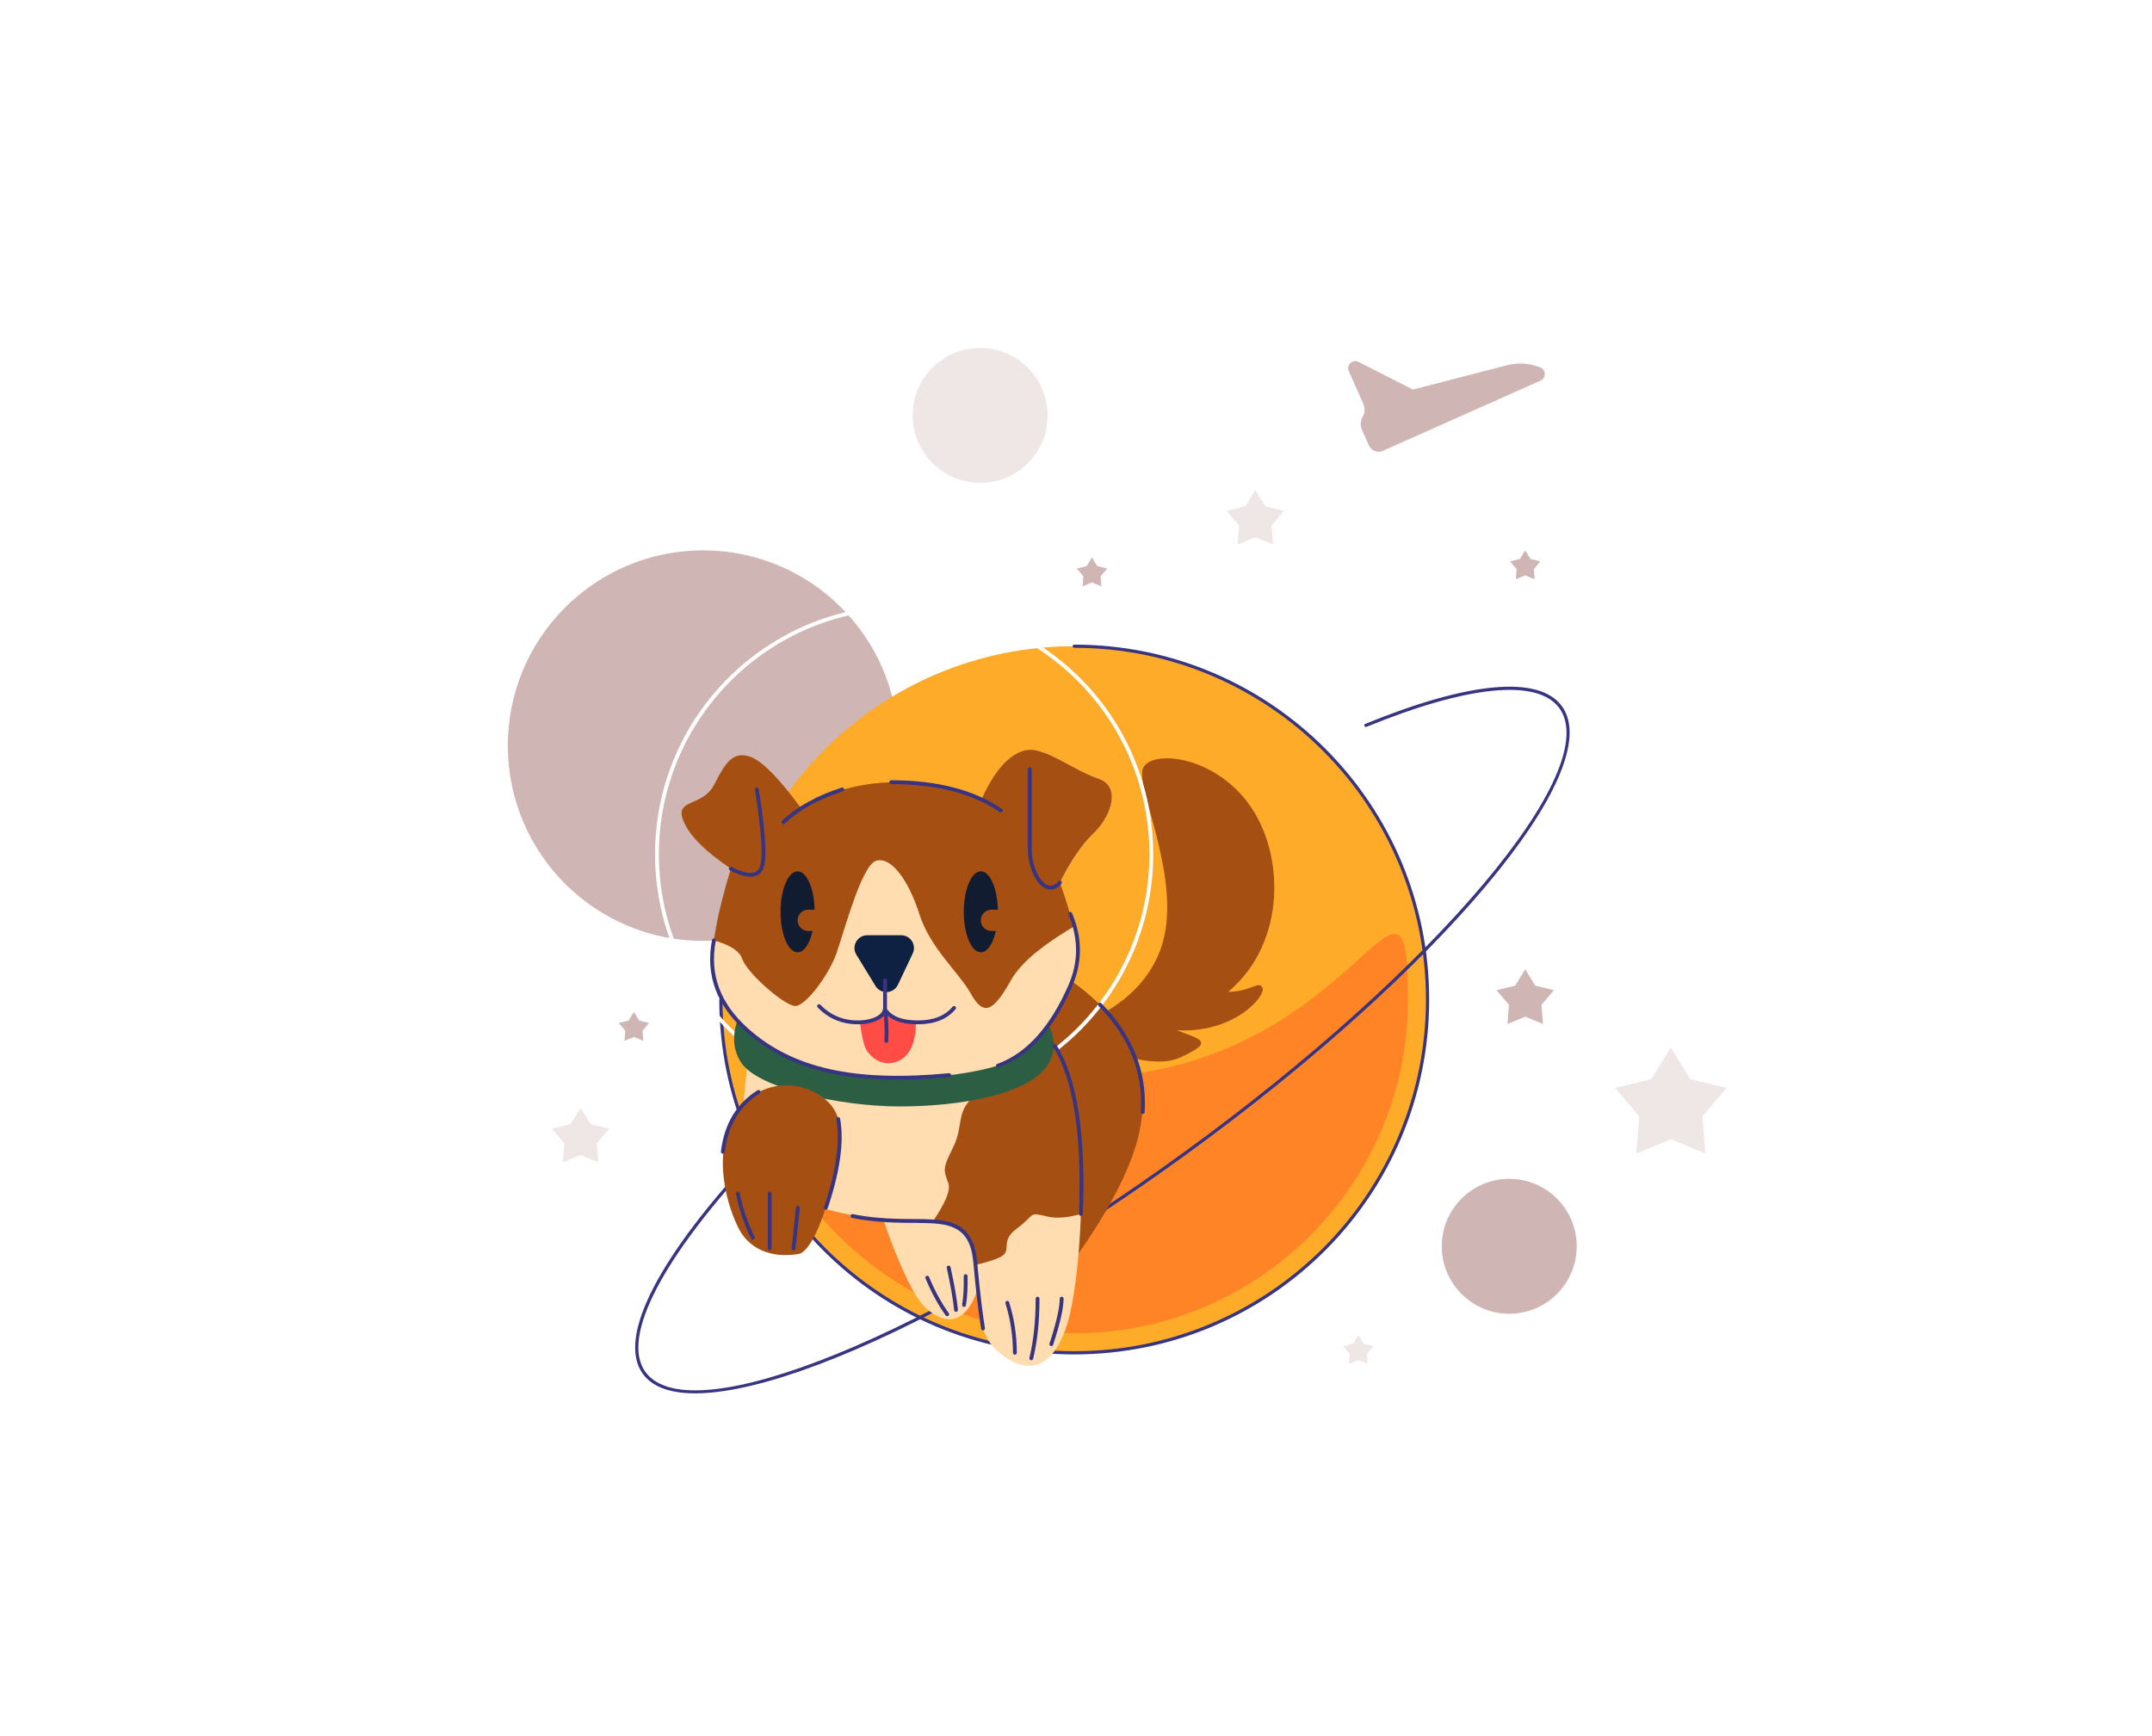 <svg width="606" height="489" viewBox="0 0 606 489" fill="none" xmlns="http://www.w3.org/2000/svg">
<g id="Dog in Space">
<rect width="606" height="489" fill="white"/>
<g id="Empty State 12">
<path id="Oval" opacity="0.3" fill-rule="evenodd" clip-rule="evenodd" d="M198 265C228.376 265 253 240.376 253 210C253 179.624 228.376 155 198 155C167.624 155 143 179.624 143 210C143 240.376 167.624 265 198 265Z" fill="#600D05"/>
<path id="Oval Copy" opacity="0.3" fill-rule="evenodd" clip-rule="evenodd" d="M425 370C435.493 370 444 361.493 444 351C444 340.507 435.493 332 425 332C414.507 332 406 340.507 406 351C406 361.493 414.507 370 425 370Z" fill="#600D05"/>
<path id="Oval Copy 2" opacity="0.1" fill-rule="evenodd" clip-rule="evenodd" d="M276 136C286.493 136 295 127.493 295 117C295 106.507 286.493 98 276 98C265.507 98 257 106.507 257 117C257 127.493 265.507 136 276 136Z" fill="#600D05"/>
<path id="Star Copy" opacity="0.1" fill-rule="evenodd" clip-rule="evenodd" d="M353.5 151.32L348.504 153.377L348.916 147.99L345.416 143.873L350.667 142.6L353.5 138L356.333 142.6L361.584 143.873L358.084 147.99L358.496 153.377L353.5 151.32Z" fill="#600D05"/>
<path id="Star Copy 3" opacity="0.1" fill-rule="evenodd" clip-rule="evenodd" d="M163.5 325.32L158.504 327.377L158.916 321.99L155.416 317.873L160.667 316.6L163.5 312L166.333 316.6L171.584 317.873L168.084 321.99L168.496 327.377L163.5 325.32Z" fill="#600D05"/>
<path id="Star Copy 5" opacity="0.3" fill-rule="evenodd" clip-rule="evenodd" d="M429.5 286.32L424.504 288.377L424.916 282.99L421.416 278.873L426.667 277.6L429.5 273L432.333 277.6L437.584 278.873L434.084 282.99L434.496 288.377L429.5 286.32Z" fill="#600D05"/>
<path id="Star Copy 7" opacity="0.1" fill-rule="evenodd" clip-rule="evenodd" d="M470.5 320.857L460.802 324.849L461.601 314.391L454.808 306.401L465 303.93L470.5 295L476 303.93L486.192 306.401L479.399 314.391L480.198 324.849L470.5 320.857Z" fill="#600D05"/>
<path id="Star Copy 2" opacity="0.1" fill-rule="evenodd" clip-rule="evenodd" d="M382.5 383.052L379.855 384.141L380.073 381.289L378.22 379.109L381 378.435L382.5 376L384 378.435L386.78 379.109L384.927 381.289L385.145 384.141L382.5 383.052Z" fill="#600D05"/>
<path id="Star Copy 6" opacity="0.3" fill-rule="evenodd" clip-rule="evenodd" d="M307.5 164.052L304.855 165.141L305.073 162.289L303.22 160.109L306 159.435L307.5 157L309 159.435L311.78 160.109L309.927 162.289L310.145 165.141L307.5 164.052Z" fill="#600D05"/>
<path id="Star Copy 4" opacity="0.3" fill-rule="evenodd" clip-rule="evenodd" d="M178.5 292.052L175.855 293.141L176.073 290.289L174.22 288.109L177 287.435L178.5 285L180 287.435L182.78 288.109L180.927 290.289L181.145 293.141L178.5 292.052Z" fill="#600D05"/>
<path id="Star Copy 8" opacity="0.3" fill-rule="evenodd" clip-rule="evenodd" d="M429.5 162.052L426.855 163.141L427.073 160.289L425.22 158.109L428 157.435L429.5 155L431 157.435L433.78 158.109L431.927 160.289L432.145 163.141L429.5 162.052Z" fill="#600D05"/>
<g id="Group 40">
<path id="Oval_2" fill-rule="evenodd" clip-rule="evenodd" d="M302.5 381C357.452 381 402 336.452 402 281.5C402 226.548 357.452 182 302.5 182C247.548 182 203 226.548 203 281.5C203 336.452 247.548 381 302.5 381Z" fill="#FFAB2A"/>
<path id="Oval_3" fill-rule="evenodd" clip-rule="evenodd" d="M302.5 375.5C354.415 375.5 396.5 333.415 396.5 281.5C396.5 229.585 382.069 303.595 302.5 303.595C222.931 303.595 208.5 229.585 208.5 281.5C208.5 333.415 250.585 375.5 302.5 375.5Z" fill="#FF8426"/>
<path id="Path" d="M302.5 181.55C357.701 181.55 402.45 226.299 402.45 281.5C402.45 336.701 357.701 381.45 302.5 381.45C247.299 381.45 202.55 336.701 202.55 281.5C202.55 281.252 202.751 281.05 203 281.05C203.249 281.05 203.45 281.252 203.45 281.5C203.45 336.204 247.796 380.55 302.5 380.55C357.204 380.55 401.55 336.204 401.55 281.5C401.55 226.796 357.204 182.45 302.5 182.45C302.251 182.45 302.05 182.249 302.05 182C302.05 181.752 302.251 181.55 302.5 181.55Z" fill="#373482"/>
<path id="Path_2" d="M213.087 324.38C213.257 324.199 213.542 324.19 213.723 324.36C213.904 324.53 213.913 324.815 213.743 324.996C186.703 353.776 174.651 376.624 181.761 386.409C194.341 403.724 262.366 376.115 333.388 324.514C404.41 272.913 451.689 216.749 439.109 199.435C433 191.027 413.312 193.046 384.807 204.704C384.577 204.798 384.314 204.688 384.22 204.458C384.126 204.228 384.236 203.965 384.466 203.871C413.357 192.055 433.369 190.003 439.837 198.906C452.903 216.889 405.427 273.287 333.917 325.242C262.408 377.197 194.098 404.921 181.033 386.938C173.536 376.619 185.734 353.493 213.087 324.38Z" fill="#373482"/>
</g>
<g id="Group 39">
<path id="Path 349" fill-rule="evenodd" clip-rule="evenodd" d="M305.766 287.609C305.766 287.609 324.147 281.4 327.922 263.4C331.698 245.4 320.089 222.063 321.782 216.609C323.476 211.155 341.162 212.287 351.506 226.208C361.85 240.128 362.375 265.477 345.862 279.328C352.16 279.328 354.527 275.998 355.529 278.216C356.53 280.433 347.632 291.096 331.338 290.147C338.262 292.827 342.183 293.332 332.307 297.844C322.431 302.355 303.083 291.882 303.083 291.882L305.766 287.609Z" fill="#A64F12"/>
<path id="Path 348" fill-rule="evenodd" clip-rule="evenodd" d="M298.963 359.398C298.963 359.398 317.566 336.314 321.04 317.882C324.514 299.45 315.426 285.953 301.463 276.088C287.499 266.223 280.993 293.18 280.993 293.18L298.963 359.398Z" fill="#A64F12"/>
<path id="Oval_4" fill-rule="evenodd" clip-rule="evenodd" d="M184.46 240.6C184.46 201.863 215.863 170.46 254.6 170.46C293.337 170.46 324.74 201.863 324.74 240.6C324.74 279.337 293.337 310.74 254.6 310.74C215.863 310.74 184.46 279.337 184.46 240.6ZM323.66 240.6C323.66 202.459 292.741 171.54 254.6 171.54C216.459 171.54 185.54 202.459 185.54 240.6C185.54 278.741 216.459 309.66 254.6 309.66C292.741 309.66 323.66 278.741 323.66 240.6Z" fill="white"/>
<g id="Group 38">
<path id="Path 344" fill-rule="evenodd" clip-rule="evenodd" d="M246.327 336.147C246.327 336.147 254.312 362.552 260.666 368.352C267.02 374.152 273.26 372.526 276.197 359.875C279.133 347.224 271.037 336.147 265.852 336.147C260.666 336.147 246.327 336.147 246.327 336.147Z" fill="#FFDDB0"/>
<path id="Path 345" d="M260.916 359.33C261.191 359.216 261.507 359.348 261.621 359.623C263.232 363.525 265.084 366.931 267.176 369.84C267.35 370.082 267.295 370.42 267.053 370.594C266.811 370.768 266.473 370.713 266.299 370.471C264.157 367.49 262.265 364.012 260.623 360.035C260.509 359.76 260.64 359.444 260.916 359.33Z" fill="#373482"/>
<path id="Path 346" d="M267.023 356.449C267.314 356.385 267.602 356.569 267.666 356.861L267.934 358.099C268.884 362.563 269.49 366.154 269.751 368.878C269.78 369.175 269.562 369.438 269.265 369.467C268.968 369.495 268.704 369.278 268.676 368.981C268.396 366.06 267.707 362.095 266.611 357.092C266.547 356.8 266.731 356.513 267.023 356.449Z" fill="#373482"/>
<path id="Path 347" d="M271.913 358.858C272.211 358.852 272.458 359.088 272.464 359.386C272.533 362.583 272.382 365.326 272.009 367.615C271.961 367.91 271.684 368.109 271.389 368.061C271.095 368.014 270.895 367.736 270.943 367.442C271.305 365.223 271.452 362.545 271.384 359.41C271.378 359.112 271.615 358.865 271.913 358.858Z" fill="#373482"/>
</g>
<path id="Path 334" fill-rule="evenodd" clip-rule="evenodd" d="M211.631 290.857C211.631 290.857 207.395 319.399 209.513 327.579C211.631 335.759 238.498 343.667 252.495 343.667C266.493 343.667 271.612 343.427 273.904 352.257C276.197 361.087 273.523 373.735 280.535 380.178C287.548 386.621 295.815 387.699 300.497 372.998C305.179 358.296 308.138 303.005 295.523 293.18C282.908 283.355 211.631 290.857 211.631 290.857Z" fill="#FFDDB0"/>
<path id="Path_3" fill-rule="evenodd" clip-rule="evenodd" d="M288.88 290.147C291.759 290.962 293.973 291.973 295.523 293.18C303.159 299.127 305.088 321.731 304.384 341.909C300.625 342.973 297.469 343.208 294.916 342.61L293.962 342.388C289.72 341.421 291.405 342.165 286.737 345.695L286.408 345.94C280.993 349.929 285.79 352.457 280.993 354.356C279.033 355.132 276.91 355.764 274.626 356.251C274.458 354.86 274.232 353.52 273.904 352.257C272.293 346.05 269.284 344.324 262.775 343.847C266.379 338.575 267.788 334.977 267.002 333.053L266.779 332.494C265.362 328.823 266.058 328.078 268.665 322.535C271.344 316.841 269.11 312.884 274.648 308.436L275.004 308.158C277.886 305.962 282.146 300.525 287.783 291.846L288.88 290.147Z" fill="#A64F12"/>
<path id="Path 333" fill-rule="evenodd" clip-rule="evenodd" d="M208.842 284.814C208.842 284.814 204.063 292.481 208.842 299.45C213.62 306.419 236.286 311.613 253.345 311.613C270.404 311.613 290.18 308.271 295.343 299.45C300.505 290.629 289.982 282.012 289.982 282.012L208.842 284.814Z" fill="#2C5E43"/>
<path id="Path 325" fill-rule="evenodd" clip-rule="evenodd" d="M225.495 227.468C225.495 227.468 248.026 214.6 276.517 224.836C280.51 215.813 286.185 209.992 291.877 211.352C297.569 212.711 302.907 217.115 309.354 219.312C315.8 221.509 312.905 229.935 308.005 234.614C303.106 239.292 298.478 248.553 298.478 248.553C298.478 248.553 304.837 266.484 303.23 272.34C301.623 278.196 294.082 292.729 285.861 298.039C277.64 303.348 235.665 309.057 214.054 293.462C207.812 288.957 202.292 280.84 201.073 275.872C198.954 267.228 205.799 244.651 205.799 244.651C205.799 244.651 194.745 237.201 192.356 231.019C189.967 224.836 197.867 227.299 201.073 221.012C204.279 214.725 206.411 211.465 211.234 213.095C216.057 214.725 225.495 227.468 225.495 227.468Z" fill="#FFDDB0"/>
<path id="Path 331" fill-rule="evenodd" clip-rule="evenodd" d="M242.175 287.936C242.175 287.936 242.827 294.091 244.105 295.929C247.62 300.986 253.063 299.986 255.604 296.752C258.146 293.518 257.897 287.936 257.897 287.936C257.897 287.936 256.526 287.936 253.735 287.333C250.944 286.729 249.227 284.355 249.227 284.355C249.227 284.355 248.468 286.347 246.128 287.142C243.788 287.936 242.175 287.936 242.175 287.936Z" fill="#FF4C45"/>
<path id="Path 332" d="M249.127 284.284C249.42 284.229 249.703 284.422 249.758 284.715C250.165 286.879 250.289 289.707 250.135 293.204C250.122 293.502 249.87 293.733 249.572 293.72C249.274 293.706 249.043 293.454 249.056 293.156C249.207 289.736 249.086 286.986 248.696 284.914C248.641 284.621 248.834 284.339 249.127 284.284Z" fill="#373482"/>
<path id="Path_4" fill-rule="evenodd" clip-rule="evenodd" d="M291.877 211.352C297.341 212.657 302.48 216.767 308.585 219.038L309.354 219.312C315.708 221.477 312.986 229.696 308.214 234.411L308.005 234.614C304.739 237.733 301.563 242.379 298.478 248.553C300.178 253.347 301.451 257.493 302.297 260.993L300.444 262.136C294.972 265.545 287.845 270.378 284.586 276.229L284.186 276.937C279.061 285.899 276.539 285.467 273.295 279.703C269.968 273.793 261.981 267.128 258.867 257.375C255.754 247.623 250.836 241.167 246.71 242.431C242.641 243.678 237.803 262.014 235.602 268.332L235.51 268.592C233.354 274.65 226.892 283.328 223.954 283.328C221.066 283.328 210.751 274.451 209.059 270.219L208.981 270.008C208.244 267.86 205.597 266.136 201.04 264.838C201.768 259.443 203.355 252.713 205.799 244.651C198.43 239.684 193.949 235.14 192.356 231.019C189.967 224.836 197.867 227.299 201.073 221.012L201.608 219.974C204.529 214.371 206.684 211.557 211.234 213.095C214.45 214.181 219.203 218.972 225.495 227.468C240.516 218.889 257.523 218.012 276.517 224.836C280.51 215.813 286.185 209.992 291.877 211.352Z" fill="#A64F12"/>
<path id="Path 326" d="M213.049 221.798C213.344 221.751 213.62 221.953 213.666 222.247L213.933 223.976C215.703 235.651 216.017 242.554 214.826 244.896C213.474 247.554 210.31 247.554 205.554 245.132C205.289 244.997 205.183 244.672 205.318 244.406C205.453 244.14 205.779 244.035 206.044 244.17C210.338 246.356 212.871 246.356 213.863 244.406C214.958 242.254 214.556 234.842 212.599 222.415C212.553 222.12 212.754 221.844 213.049 221.798Z" fill="#373482"/>
<path id="Path 327" d="M289.982 216.069C290.251 216.069 290.473 216.265 290.515 216.522L290.522 216.609V238.968C290.522 242.434 291.607 245.876 293.24 247.881C294.832 249.835 296.539 250.027 298.064 248.206C298.255 247.977 298.596 247.947 298.825 248.139C299.053 248.33 299.083 248.671 298.892 248.899C296.893 251.286 294.393 251.005 292.403 248.563C290.667 246.433 289.526 242.932 289.447 239.365L289.442 238.968V216.609C289.442 216.311 289.684 216.069 289.982 216.069Z" fill="#373482"/>
<path id="Path 328" fill-rule="evenodd" clip-rule="evenodd" d="M257.024 268.541C258.155 266.153 256.413 263.4 253.77 263.4H244.222C241.41 263.4 239.684 266.479 241.151 268.878L246.531 277.675C248.024 280.116 251.63 279.924 252.856 277.338L257.024 268.541Z" fill="#0E2143"/>
<path id="Path 329" d="M249.227 275.548C249.495 275.548 249.718 275.743 249.76 276L249.767 276.088V283.877C249.767 286.923 245.286 288.915 239.815 288.391C236.108 288.037 232.912 286.479 230.246 283.731C230.039 283.517 230.044 283.175 230.258 282.967C230.472 282.76 230.814 282.765 231.022 282.979C233.51 285.545 236.469 286.986 239.918 287.316C244.742 287.778 248.53 286.148 248.682 284.011L248.687 283.877V276.088C248.687 275.789 248.929 275.548 249.227 275.548Z" fill="#373482"/>
<path id="Path 330" d="M268.251 283.531C268.442 283.302 268.783 283.272 269.012 283.463C269.241 283.654 269.271 283.995 269.08 284.224C266.705 287.062 263.152 288.476 258.466 288.476C253.767 288.476 250.519 287.217 248.78 284.659C248.613 284.412 248.677 284.076 248.924 283.908C249.17 283.741 249.506 283.805 249.674 284.052C251.18 286.268 254.091 287.396 258.466 287.396C262.852 287.396 266.098 286.104 268.251 283.531Z" fill="#373482"/>
<path id="Path_5" fill-rule="evenodd" clip-rule="evenodd" d="M224.6 245.4C227.166 245.4 229.262 250.183 229.393 256.2L227.6 256.2C225.943 256.2 224.6 257.543 224.6 259.2C224.6 260.79 225.838 262.092 227.403 262.194L227.6 262.2L228.828 262.202C228.017 265.773 226.428 268.2 224.6 268.2C221.949 268.2 219.8 263.096 219.8 256.8C219.8 250.504 221.949 245.4 224.6 245.4Z" fill="#111C30"/>
<path id="Path Copy 7" fill-rule="evenodd" clip-rule="evenodd" d="M276.2 245.4C278.766 245.4 280.862 250.183 280.993 256.2L279.2 256.2C277.543 256.2 276.2 257.543 276.2 259.2C276.2 260.79 277.438 262.092 279.003 262.194L279.2 262.2L280.428 262.202C279.617 265.773 278.028 268.2 276.2 268.2C273.549 268.2 271.4 263.096 271.4 256.8C271.4 250.504 273.549 245.4 276.2 245.4Z" fill="#111C30"/>
<path id="Path 335" d="M283.485 366.387C283.77 366.298 284.073 366.456 284.162 366.741C285.606 371.347 286.328 376.1 286.328 380.996C286.328 381.295 286.086 381.536 285.788 381.536C285.49 381.536 285.248 381.295 285.248 380.996C285.248 376.209 284.543 371.565 283.132 367.064C283.043 366.779 283.201 366.476 283.485 366.387Z" fill="#373482"/>
<path id="Path 336" d="M292.18 365.205C292.478 365.205 292.72 365.447 292.72 365.745C292.72 372.116 292.124 377.762 290.93 382.686C290.859 382.976 290.567 383.154 290.278 383.083C289.988 383.013 289.81 382.721 289.88 382.431C291.053 377.596 291.64 372.034 291.64 365.745C291.64 365.447 291.882 365.205 292.18 365.205Z" fill="#373482"/>
<path id="Path 337" d="M298.963 365.205C299.261 365.205 299.503 365.447 299.503 365.745C299.503 368.428 298.522 372.747 296.563 378.737C296.47 379.02 296.165 379.175 295.882 379.082C295.598 378.989 295.444 378.685 295.536 378.401L295.876 377.349C297.575 372.006 298.423 368.129 298.423 365.745C298.423 365.447 298.665 365.205 298.963 365.205Z" fill="#373482"/>
<g id="Group 37">
<path id="Path 338" fill-rule="evenodd" clip-rule="evenodd" d="M207.819 345.608C211.505 353.147 219.211 354.173 224.922 353.147C230.634 352.12 238.349 324.035 236.035 315.133C233.721 306.231 217.635 300.946 208.807 311.613C199.979 322.28 204.133 338.07 207.819 345.608Z" fill="#A64F12"/>
<path id="Path 339" d="M216.746 335.608C217.014 335.608 217.237 335.803 217.279 336.06L217.286 336.148V351.584C217.286 351.882 217.044 352.124 216.746 352.124C216.477 352.124 216.255 351.928 216.213 351.672L216.206 351.584V336.148C216.206 335.849 216.448 335.608 216.746 335.608Z" fill="#373482"/>
<path id="Path 340" d="M224.654 339.614L224.741 339.616C225.008 339.644 225.209 339.863 225.224 340.122L225.221 340.21L224.007 351.641C223.976 351.938 223.71 352.153 223.413 352.121C223.146 352.093 222.946 351.875 222.931 351.615L222.933 351.527L224.147 340.096C224.176 339.829 224.394 339.628 224.654 339.614Z" fill="#373482"/>
<path id="Path 341" d="M207.671 335.618C207.964 335.559 208.248 335.748 208.307 336.041C209.182 340.373 210.576 344.47 212.49 348.333C212.623 348.6 212.513 348.924 212.246 349.057C211.979 349.189 211.655 349.08 211.522 348.812C209.566 344.865 208.142 340.678 207.249 336.254C207.19 335.962 207.379 335.677 207.671 335.618Z" fill="#373482"/>
</g>
<path id="Path 342" d="M235.937 314.602C236.231 314.548 236.512 314.742 236.566 315.035C237.746 321.442 236.574 329.868 233.066 340.325C232.971 340.607 232.665 340.76 232.382 340.665C232.099 340.57 231.947 340.264 232.042 339.981C235.497 329.683 236.645 321.428 235.504 315.231C235.45 314.937 235.644 314.656 235.937 314.602Z" fill="#373482"/>
<path id="Path 343" d="M213.32 307.059C213.573 306.901 213.906 306.978 214.065 307.231C214.223 307.484 214.146 307.817 213.893 307.975C208.253 311.501 204.988 316.976 204.085 324.445C204.049 324.741 203.78 324.952 203.484 324.916C203.188 324.88 202.977 324.611 203.013 324.315C203.954 316.532 207.394 310.765 213.32 307.059Z" fill="#373482"/>
<path id="Path 635" d="M240.171 341.942C244.317 342.828 249.56 343.29 255.897 343.324L258.01 343.33C264.05 343.366 266.711 343.682 269.269 344.895C272.757 346.551 274.661 349.821 275.166 355.424L275.388 357.822C276.01 364.348 276.665 369.764 277.354 374.067C277.401 374.361 277.201 374.638 276.906 374.685C276.612 374.732 276.335 374.532 276.288 374.237L276.122 373.177C275.407 368.492 274.73 362.607 274.091 355.521C273.617 350.271 271.915 347.347 268.805 345.871L268.465 345.716C266.185 344.719 263.582 344.443 257.976 344.41L256.663 344.406C249.911 344.406 244.34 343.938 239.945 342.999C239.654 342.936 239.468 342.649 239.53 342.358C239.586 342.095 239.824 341.918 240.084 341.931L240.171 341.942Z" fill="#373482"/>
<path id="Path 636" d="M301.178 256.878C301.452 256.762 301.769 256.89 301.885 257.165C304.84 264.155 304.84 271.062 301.883 277.849C296.811 289.489 290.019 297.489 281.176 300.662C280.895 300.762 280.586 300.616 280.485 300.336C280.384 300.055 280.53 299.746 280.811 299.645C289.323 296.592 295.929 288.811 300.893 277.418C303.731 270.904 303.731 264.305 300.891 257.585C300.774 257.311 300.903 256.994 301.178 256.878Z" fill="#373482"/>
<path id="Path 637" d="M201.055 264.298L201.142 264.308C201.435 264.365 201.627 264.648 201.57 264.941C199.734 274.404 202.784 282.65 210.758 289.743C223.184 300.798 240.497 304.8 267.235 302.252C267.532 302.223 267.796 302.441 267.824 302.738C267.852 303.035 267.635 303.298 267.338 303.327C240.327 305.901 222.721 301.832 210.04 290.55C201.789 283.211 198.599 274.584 200.51 264.735C200.561 264.472 200.795 264.29 201.055 264.298Z" fill="#373482"/>
<path id="Path 638" d="M296.755 294.142C297.008 293.984 297.341 294.061 297.499 294.313C303.332 303.63 305.795 319.495 304.923 341.93C304.912 342.228 304.661 342.46 304.363 342.448C304.065 342.437 303.833 342.186 303.844 341.888L303.902 340.272C304.587 318.89 302.136 303.755 296.584 294.887C296.426 294.634 296.502 294.301 296.755 294.142Z" fill="#373482"/>
<path id="Path 639" d="M309.356 282.537C309.568 282.328 309.91 282.33 310.119 282.543C318.971 291.543 323.047 301.782 322.321 313.227C322.302 313.525 322.046 313.751 321.748 313.732C321.451 313.713 321.225 313.457 321.243 313.159C321.949 302.029 317.992 292.087 309.349 283.3C309.14 283.088 309.143 282.746 309.356 282.537Z" fill="#373482"/>
<path id="Path 640" d="M250.962 219.748C263.877 219.748 274.279 222.437 282.156 227.826C282.402 227.995 282.465 228.331 282.297 228.577C282.128 228.823 281.792 228.886 281.546 228.718C273.865 223.462 263.674 220.828 250.962 220.828C250.664 220.828 250.422 220.587 250.422 220.288C250.422 219.99 250.664 219.748 250.962 219.748Z" fill="#373482"/>
<path id="Path 641" d="M237.032 221.817C237.316 221.725 237.62 221.881 237.712 222.165C237.804 222.449 237.648 222.753 237.364 222.845C230.494 225.068 225.037 228.093 220.988 231.916C220.771 232.121 220.429 232.111 220.224 231.894C220.02 231.677 220.029 231.336 220.246 231.131C224.421 227.19 230.018 224.087 237.032 221.817Z" fill="#373482"/>
</g>
<path id="Rectangle" opacity="0.3" fill-rule="evenodd" clip-rule="evenodd" d="M382.536 101.917L397.9 109.71L424.405 102.859C427.334 102.102 430.42 102.26 433.252 103.305L433.765 103.505C434.791 103.916 435.288 105.08 434.877 106.106C434.684 106.588 434.31 106.977 433.834 107.188L389.431 126.958C387.917 127.632 386.144 126.951 385.47 125.438L383.553 121.132C383.05 120.002 383.074 118.711 383.61 117.605L383.716 117.4C384.354 116.251 384.414 114.868 383.88 113.668L379.804 104.515C379.355 103.506 379.809 102.323 380.818 101.874C381.368 101.629 381.999 101.645 382.536 101.917Z" fill="#600D05"/>
</g>
</g>
</svg>
